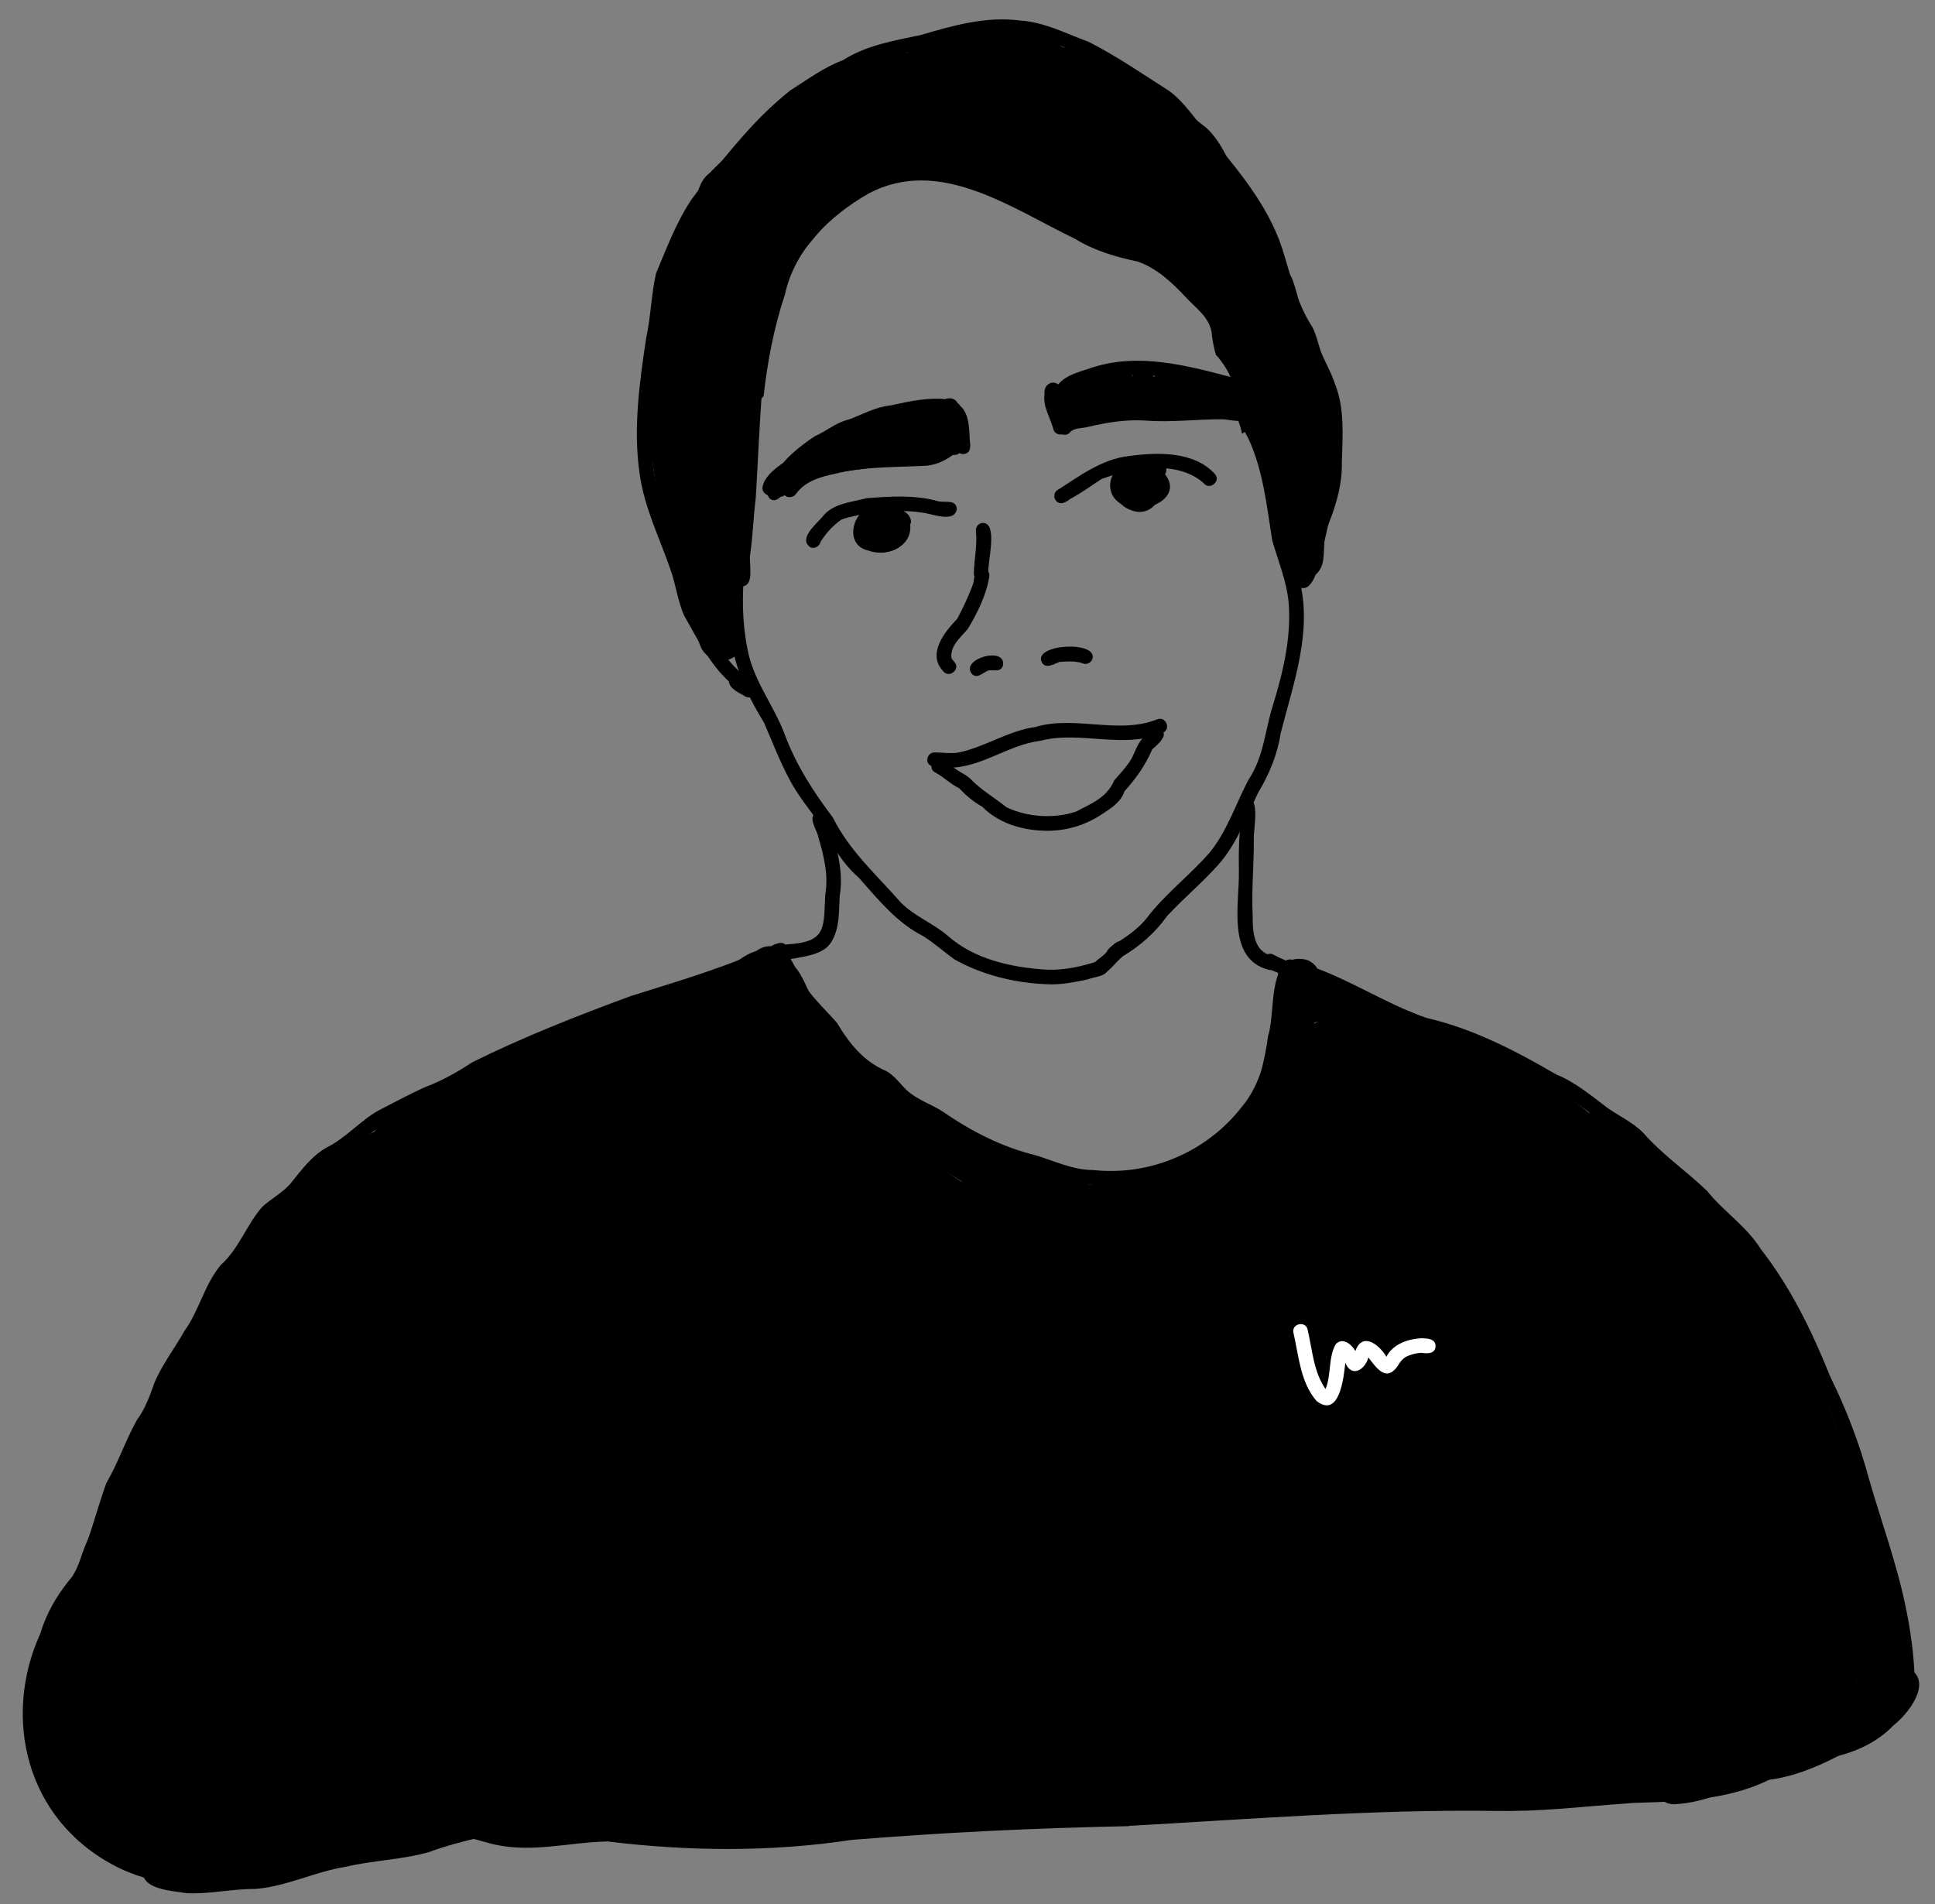 <?xml version="1.0" encoding="UTF-8"?>
<svg id="Vektorebene" xmlns="http://www.w3.org/2000/svg" viewBox="0 0 847.57 834">
  <rect x="0" y="0" width="847.57" height="834" fill="#808080" stroke="none"/>
  <defs>
    <style>
      .cls-1 {
        fill: #fff;
      }
    </style>
  </defs>
  <path d="M16.94,741.53c-1.63-.45-2.75-2.27-2.22-3.92,2.72-7.42,3.38-15.54,7.19-22.54,4.7-8.7,6.36-18.64,11.27-27.22,5.79-12.29,8.83-25.44,13.33-38.1,5.37-9.18,8.37-18.7,13.51-27.83,3.59-4.88,5.63-10.49,7.57-16.08,3.36-8.08,8.84-15.05,13.08-22.67,6.56-9.01,8.83-20.44,16.01-29.02,8-7.18,11.27-17.63,18.2-25.52,3.99-3.66,8.94-6.18,12.49-10.34,4.73-5.86,9.22-12.1,15.98-15.78,8.4-4.27,14.41-11.59,22.53-16.13,6.66-3.43,13.21-6.96,20.01-10.07,7.41-2.77,14.28-6.56,20.84-10.94,22.52-11.17,46.1-20.44,69.71-29.12,20.7-6.51,41.65-12.61,61.34-21.73,2.21-1.31,5.61-2.75,6.99,.36,1.11,2.97-1.71,4.34-3.96,5.23-26.51,12.64-55.38,18.62-82.42,29.64-19.66,8.65-40.39,15.28-58.36,27.25-13.14,6.41-27.7,11.34-39.03,20.58-4.92,4.79-11.01,8.38-16.76,11.91-5.99,3.99-9.31,10.62-14.47,15.47-3.54,3.46-8.08,5.73-11.51,9.32-4.23,5.48-6.56,12.18-11.01,17.53-10.36,9.3-13.27,22.68-20.69,33.92-3.66,6.38-8.05,12.78-11.54,19.13-2.71,5.27-3.65,10.74-6.63,15.79-6.73,9.63-9.78,21.09-15.8,31.13-4.17,11.38-6.95,23.24-11.75,34.46-5.9,11.78-9.5,24.49-15.29,36.32-2.32,4.56-2.54,20.18-8.62,18.97Z"/>
  <path d="M832.37,741.95c.41-25.53-6.44-50.16-14.45-74.02-9.16-35.05-23.04-69.37-40.55-100.9-5.15-7.15-10.19-14.92-15.35-21.97-11.99-11.3-22.62-23.35-35.68-33.42-8.21-8.4-16.46-16.01-26.66-21.66-17.93-14.01-38.93-24.11-59.75-33.1-23.2-5.32-43.85-17.32-65.29-26.94-3.92-1.86-14.1-2.16-12.48-7.82,1.85-3.95,6.74-.45,9.36,.21,18.6,5.93,34.96,17.21,53.36,23.56,20.32,4.68,38.91,14.34,56.8,24.77,8.5,3.43,15.47,9.43,22.7,14.83,5.11,3.52,10.86,6.2,15.3,10.62,8.38,9.62,18.92,16.78,28.06,25.55,7.5,9.31,17.26,15.46,23.51,25.44,13.22,16.97,22.5,36.15,30.46,55.96,6.96,14.14,12.73,29.08,16.83,44.37,5.62,19.59,12.75,38.59,16.61,58.56,2.37,11.83,3.74,23.88,3.6,35.96,0,1.73-1.46,3.19-3.19,3.19s-3.19-1.46-3.19-3.19Z"/>
  <path d="M485.78,519.27c-12.91,.51-24.6-3.96-36.62-7.86-15.66-3.82-29.6-12.63-43.02-21.09-7.44-3.23-13.83-7.86-19-14.11-6.65-4.52-14.33-7.8-19.18-14.57-4.51-8.63-11.6-14.79-17.59-22.19-4.17-4.4-6.34-10.45-9.23-15.46-1.53-2.9-6.37-6.53-2.99-9.66,4.93-3.75,10.53,10.61,12.27,14.05,4.2,7.63,10.57,13.24,16.17,19.62,5.39,9.02,11.73,17.01,21.7,21.19,3.54,1.97,6.29,5.86,8.96,8.45,4.78,4.24,10.69,6,15.81,9.34,12.33,8.51,25.94,15.51,40.47,19.03,8.4,2.55,16.45,6.5,25.37,6.5,25.02,2.71,49.86-8.06,65.05-27.69,8.78-10.34,10.92-24.43,14.22-37.17,1.66-7.43,2.68-15.34,1.48-22.83-.63-4.05,5.85-5,6.32-.86,1.93,20.23-4.37,41.33-12.96,59.45-14.92,22.18-40.32,36.43-67.25,35.86Z"/>
  <path d="M457.89,431.09c-13.79-.61-27.64-4.07-39.76-10.8-4.65-3.35-8.94-7.2-13.81-10.27-11.55-5.84-19.71-16.06-28.08-25.49-7.53-6.5-12.18-15.18-17.19-23.6-4.48-6.5-9.67-12.54-13.29-19.61-4.25-7.96-7.53-16.49-11.08-24.74-8.46-13.74-15.18-29-15.03-45.45-1.67-12.11-.22-24.03,1.72-35.91,.3,4.92,1.44,9.72,4.42,13.86,.1,.13,.19,.26,.29,.39-1.05,11.58-1.04,23.18,1.32,34.73,2.47,13.84,11.5,24.59,16.31,37.47,4.93,13.34,12.61,25.22,21.14,36.49,7.18,14.55,19.28,25.22,29.8,37.25,5.97,5.96,14.04,9.01,20.38,14.4,11.7,10.42,27.93,13.95,43.21,14.92,8.2,.38,15.61-1.44,23.26-3.88,1.68-.38,3.43,.78,3.78,2.47,.58,4.58-5.71,4.31-8.73,5.66-5.25,1.12-10.58,2.2-15.98,2.2-.89,0-1.79-.03-2.69-.09Z"/>
  <path d="M485.39,419.65c-2.56-3.45,2.51-5.77,4.63-7.22,4.25-2.62,8.83-6.09,11.93-9.84,8.1-10.85,19.21-19.08,28.01-29.27,7.7-9.54,11.32-21.24,16.99-31.91,6.7-10.02,7.15-21.8,10.74-32.9,4.43-14.42,8.01-29.72,6.75-44.7-.9-9.39-4.61-18.15-7.2-27.15-2.37-15.05-3.92-30.4-10.37-44.47-1.67-3.01-3.26-6.16-4.65-9.4-.06-.67-.12-1.33-.17-2-.2-2.12-.48-4.25-.8-6.34-.46-2.99-.95-5.91-2.02-8.73-1.13-2.92-2.79-5.44-4.63-7.93-.62-.83-1.3-1.62-2.02-2.36-.94-3.35-1.62-6.76-1.92-10.23-1.28-6.59-7.07-10.4-11.28-15.03-5.97-6.34-12.78-12.86-21.12-15.61-9.59-2.04-18.95-4.75-27.36-9.94-27.63-13.29-59.47-36.39-90.5-19.81-16.74,9.56-32.37,24.54-36.52,43.99-4.88,14.59-7.7,29.57-9.4,44.71-1.74,1.7-3.18,3.7-4.21,5.97-1.8,3.98-2.83,8.43-3.66,12.86,1.28-16.78,2.61-33.53,6.54-50.03,4.46-15.61,8.3-31.76,19.78-43.96,22.42-24.69,52.57-33.4,83.23-18,16.64,7.62,32.85,16.46,49.25,24.34,6.59,2.27,13.82,2.67,20.08,5.96,11.18,6.4,20.26,16.21,28.44,25.98,4.08,5.79,3.12,13.52,5.51,19.88,2.7,6.32,5.18,12.84,6.8,19.5,2.31,6.54,5.84,11.63,8.3,17.9,3,10.44,7.18,20.82,7.35,31.81,.66,9.74,4.85,18.75,7.25,28.13,5.92,22.77-2.65,45.48-8.18,67.38-1.43,9.38-5.09,18.07-9.96,26.15-5.08,10.85-9.49,22.7-17.57,31.63-6.9,7.73-15.18,14.64-22.19,22.2-5.21,7.37-12.18,13.46-19.93,17.94-.99,.93-2.34,1.72-3.62,1.72-.84,0-1.65-.34-2.31-1.21Z"/>
  <path d="M341.74,416.84c-.02-2.02,1.78-3.25,3.62-3.22,17-1.05,15.35-7.59,16.12-21.85,1.5-8.53-.66-17.02-3.04-25.15-.61-3.36-4.98-8.6-.7-10.96,5.44-1.61,5.46,7.22,7.25,10.57,2.4,8.45,4.34,17.42,2.82,26.12-.38,6.94,.05,13.87-3.48,19.96-2.47,4.37-7.68,5.82-12.27,6.76-3.33,.45-9.81,2.89-10.32-2.23Z"/>
  <path d="M555.59,424.78c-18.45-4.95-12.63-28.91-12.93-43.24-.08-5.78-.11-11.56,.44-17.32,1.12-4.07-2.49-14.45,3.21-14.87,5.82,.13,2.62,14.38,2.89,18.47,.07,11.13-1.06,22.22-.5,33.2-.08,6.79,.38,16.02,8.58,17.62,4,1.04,2.26,7.31-1.69,6.14Z"/>
  <path d="M559.98,426.23c-2.66-1.34-8.04-2.45-6.62-6.49,.65-1.53,2.62-2.46,4.18-1.69,1.61,.8,3.24,1.68,4.93,2.32,3.83,1.55,1.27,7.49-2.49,5.86Z"/>
  <path d="M479.11,425.8c-2.42-3.43,2.2-5.49,4.3-7.47,2.71-2.19,5.6-8.32,9.54-5.13,2.57,2.68-.67,5.19-2.58,6.99-2.67,2.44-7.49,9.53-11.26,5.61Z"/>
  <path d="M326.01,304.77c-2.45-1.39-6.46-3.09-6.71-6.23-8.71-7.98-13.92-18.94-19.71-29.06-2.72-6.27-3.55-13.26-5.77-19.61-4.84-14.16-11.58-27.36-13.64-42.33-2.9-19.7-.07-39.94,2.85-59.45,2.07-9.37,2.19-19.06,4.35-28.41,4.64-11,8.8-22.27,15.48-32.26,2.13-2.93,4.4-5.65,6.14-8.83,.96-1.44,2.8-2.06,4.36-1.14,4.67,3.4-3,9.75-4.91,13.06-6.46,9.47-10.18,20.16-14.82,30.55-1.83,7.46-2.03,15.18-3.37,22.73-3.31,19.7-6.34,39.93-4.2,59.9,1.54,15.31,8.7,29.27,13.56,43.56,2.56,6.9,3.27,14.39,6.45,21.08,2.5,4.44,5.37,8.66,7.74,13.19,3.46,5.77,7.89,11.33,13.27,15.23,1.71,1.38,4.08,2.44,4.84,4.65,.96,3.76-3.62,5.26-6.29,3.19,0,0,.37,.2,.36,.2Z"/>
  <path d="M569,257.08c-1.36-1.05-1.68-3.1-.58-4.46,4.13-5.51,3.92-12.78,6.09-19.1,1.66-7.69,4.83-14.97,6.49-22.69,.56-10.78,1.22-21.48,.1-32.16-1.95-10.64-8.26-19.56-10.81-29.98-3.01-7.01-7.87-13.07-9.46-20.69-3.68-13.76-8.52-27.43-16.14-39.51-5.56-8.09-12.67-15.45-18.19-23.41-5.61-5.87-10.32-12.97-16.06-18.5-6.28-4.18-12.55-8.44-18.76-12.74-14.55-7.7-29.19-17.06-46.01-18.56-15.11-1.93-29.15,3.1-43.47,6.92-12.53,1.61-23.82,6.02-34.81,12.05-13.56,5.98-24.81,16.33-34.94,26.87-7.41,8.22-13.9,17.38-21.46,25.32-4.04,2.73-7.39-3.58-2.97-5.81,11.66-14.56,23.45-29.49,38.23-41.08,7.56-4.76,14.52-10.04,22.96-13.17,10.35-6.6,22.26-8.54,34.03-11.02,14.29-4.19,28.61-8.34,43.67-6.36,10.61,.67,20.08,5.74,29.92,9.31,12.24,6.23,23.5,14.01,35.06,21.37,6.79,4.84,11.57,12.59,16.94,18.56,12.79,15.47,26.22,30.92,32.7,50.29,3.81,11.94,6.41,24.26,13.37,34.83,1.68,3.39,2.48,7.03,3.59,10.47,1.93,4.84,4.5,9.04,6.12,13.99,4.51,11.02,3.45,23.11,3.15,34.75,.19,8.96-2.19,17.69-5.46,25.98-2.46,5.51-4.64,33.17-13.3,28.54Z"/>
  <path d="M544.68,180.7c-2.7-.35-2.87-3.05-2.74-5.21-.07-.86-.39-1.54-.88-2.1-.42-2.61-.91-5.17-1.86-7.66-.09-.23-.18-.45-.28-.68,4.16,1.61,8.32,3.84,9.17,8.44,.27,1.49,.27,2.97,.17,4.48-.12,1.58-1.67,2.75-3.18,2.75-.13,0-.27,0-.4-.03Z"/>
  <path d="M542.58,184.86c-.08-.22-.17-.41-.25-.63,0-.13-.02-.26-.03-.4,1.49-.38,3.13,.4,3.75,1.84,.81,2.12-.37,3.45-2.03,4.34-.31-1.73-.78-3.46-1.44-5.15Z"/>
  <path d="M318.01,257.11c-2.66-28.1,2.91-56.03,6.86-83.67-.2-2.47,.63-5.71,3.73-5.3,1.8,.23,2.95,1.93,2.72,3.67-2.13,20.9-7.26,41.43-7.24,62.55-.54,7.43-.73,14.55,.25,21.89,.56,4.06-5.82,4.98-6.32,.86Z"/>
  <path d="M324.69,256.88c-1.68-.23-3-1.88-2.72-3.58,.43-3.47,.1-6.98,.31-10.47,1.47-13.12,2.45-26.29,3.17-39.46,.9-10.06,1.1-20.39,1.68-30.29,.3-3.51,.83-7,.95-10.53,.12-1.73,1.96-2.94,3.58-2.72,4.32,.89,2.26,6.24,2.29,9.33-1.32,16.37-1.91,32.69-2.92,49.05-1.01,7.99-1.25,16.2-2.37,24.11-.95,4.19,2.38,14.46-3.99,14.57Z"/>
  <path d="M337.17,218.43c-6.42-7.17,19.99-20.22,25.14-23.21,8.64-5.58,17.68-12.36,28.26-12.83,8.02,.62,15.88-1.33,23.71,1.19,17.39,5.66,3.06,19.47-8.55,20.43-12.11,.64-24.24,.33-36.11,2.63-7.72,1.8-15.91,2.9-20.87,9.57-1.35,2.07-4.6,2.19-5.69-.19-1.23,2.04-3.52,4.24-5.89,2.41Zm27.55-17.25c9.22-2.28,18.74-2.55,28.19-3.18,7.93-.12,18.05,.92,23.08-6.42-4.8-3.67-11.75-3.31-17.46-2.54-3.32,.01-6.43-.52-9.72-.23-8.98,1.84-16.58,7.56-24.1,12.36Z"/>
  <path d="M465.39,188.63c-2.77-1-2.79-4.46-4.34-6.59-.83-1.11-1.77-2.15-2.67-3.22-1.75-2.04,.21-5.49,2.81-5.1,1.44-8.86,10.71-10.44,17.69-12.88,19.84-6.23,40.24-.94,59.64,4.16,3.95,1.08,2.29,7.3-1.69,6.14-13.01-3.26-25.9-6.97-39.43-6.8-7.42,.13-14.89,1.69-21.82,4.39-7.57,1.08-10.4,7.34-7.03,14.05,1.96,2.44,.29,6.81-3.14,5.84Z"/>
  <path d="M463.81,189.22c-1.11-1.44-.75-3.34,.56-4.48,2.62-3.08,6.34-3.35,10.08-3.82,13.83-3.95,28.13-3.05,42.32-2.88,8.14-.05,15.78-1.61,23.86-.25,2.42,0,5.9,.11,5.92,3.32-.62,5.44-7.85,2.38-11.43,2.56-11.13-.08-22.33,1.47-33.54,.53,.06,0,.12,.01,.18,.02-8.64-.55-16.84,.8-25.07,2.74-2.96,.83-6.33,.2-8.43,2.84-1.3,1.14-3.45,.75-4.46-.56Z"/>
  <path d="M541.37,175.12c-1.8-1.81-3.79-2.7-5.96-3.87-3.59-2.06-.34-7.59,3.22-5.51,2.6,1.35,5.18,2.75,7.23,4.86,2.97,2.84-1.57,7.43-4.5,4.51Z"/>
  <path d="M339.23,216.38c-2.1,1.82-5.71-.24-5.23-3.1,.89-4.31,4.67-7.35,8.03-9.84,7.28-4.78,14.43-9.64,22.62-12.73,7.24-3.68,15.65-4.89,23.47-6.85,6.59-2.28,14.02-5.29,20.78-5.67,2.91-.11,6.15-1.36,8.84,.27,5.12-1.51,4.51,4.29,4.05,7.31-.82,4.07,2.17,14.32-4.65,13.45-7.33,3.2-15.39,4.04-23.31,4.06-12.1,1.55-24.3,3.08-36.3,5.03-5.4,1.86-9.56,5.74-14.22,8.85-1.32,.84-3.13,.41-4.08-.77Zm22.85-16.27c-.5,.33-.99,.65-1.48,.98,10.35-.53,20.3-2.93,30.57-3.97,8.2-.41,15.81-.44,23.29-3.68-.17-2.44,.06-5.08-.88-7.34-9.12-.96-18.02,1.42-26.26,4.95-8.52,2.78-18.13,3.21-25.24,9.06Z"/>
  <path d="M462.46,219.23c-1.03-1.31-.86-3.48,.56-4.46,9.99-6.29,19.44-13.67,31.58-15.03,12.53-1.68,28.45-2.15,37.65,7.98,2.59,3.28-2.59,7.2-5.07,3.86-11.6-10.24-31.42-6.71-44.71-1.75-4.48,2.92-8.81,6.13-13.55,8.63-1.85,1.44-4.58,3.2-6.45,.78Z"/>
  <path d="M496.58,222.29c-13.51-1.04-13.54-17.01-1.38-19.96,4.11-.23,18.69-1.7,15.13,5.47,7.26,9.2-5.44,16.11-13.75,14.49Zm4.48-7.18c.97-.05,2.07-.35,2.64-1.2-.87-2.25-4.77-2.04-4.48-5.06-3.24-.69-6.72,.52-5.81,4.39,2.51,1.66,5.28,1.94,8.07,1.85,0,0-.43,.02-.43,.02Z"/>
  <path d="M546.09,475.51s-.02,.04-.04,.05c.01-.02,.02-.04,.04-.05Z"/>
  <path d="M354.97,239.74c-5.46-3.76,2.55-10.11,5.21-13.31,4.69-6.03,12.52-6.36,19.35-8.2,10.58-.83,21.42-1.55,31.7,1.4,2.86,.56,7.66-.94,7.85,3.36-.95,6.26-10.85,2.01-14.86,1.6-8.13-1.38-16.14-.53-24.1,0-3.84,1.25-7.94,1.55-11.67,3.06-3.65,2.65-6.81,6-8.99,9.66-.52,1.94-2.57,3.25-4.5,2.42Z"/>
  <path d="M380.39,241.17c-10.81-2.29-7.19-17.49,1.83-19.38,4.5-1.15,9.82-.89,13.56,2.09,3.68,1.9,5.05,6.99-.22,7.34,4.17,9.23-8.42,12.66-15.17,9.95Zm6.02-5.52c1.2-.14,2.48-.32,3.53-.94-.63-3.23-4.2-8.25-7.82-5.8-.23,.76-.73,1.4-1.37,1.81-.41,1.01-.68,2.1-.73,3.19,0,0,0,0,0,.01h0c1.84,1.39,4.17,1.81,6.38,1.74Z"/>
  <path d="M413.13,294.01c-7.16-7.57,.59-17.17,6.18-22.99,2.63-4.97,5.15-10.26,7.02-15.55,.52-2.65,.5-7,4.29-6.6,1.68,.23,3.02,1.88,2.72,3.58-1.26,8.2-5.22,15.99-9.43,23.05-3.1,3.7-7.5,7.05-7.21,12.34,.06,.94,.96,1.53,1.46,2.26,2.58,3.22-2.5,7.16-5.04,3.9Z"/>
  <path d="M456.19,289.81c-3.23-7.9,25.4-9.25,22.22-.95-.65,1.54-2.61,2.46-4.18,1.69-3.35-1.14-6.78-.81-10.17-.61-2.54,.96-6.22,3.44-7.86-.13Z"/>
  <path d="M425.43,294.88c-4.25-6.52,15.21-11.84,13.92-3.48-.98,3.27-3.92,1.91-6.36,2.27-2.48,.82-5.13,4.26-7.56,1.21Z"/>
  <path d="M426.56,251.17c.1-6.18,1.62-12.35,.91-18.52-.18-1.73,.96-3.34,2.74-3.58,7.36-.42,2.15,17.35,2.72,22.1-.06,4.15-6.34,4.16-6.37,0Z"/>
  <path d="M412.6,336.09c-2.54-.17-6.37,.21-6.42-3.33,0-1.71,1.44-3.24,3.19-3.19,3.71,.09,6.58,.52,10.11,.14,11.7-2.3,22-9.62,33.95-11.24,17.31-5.27,36.43,3.39,53.4-3.35,3.75-1.64,6.32,4.28,2.47,5.87-16.99,7.36-36.24-1.08-53.6,3.5-14.97,1.79-27.72,13.39-43.17,11.59,0,0,.07,0,.07,0Z"/>
  <path d="M457.09,363.87c-9.75-.3-19.99-3.45-26.83-10.5-3.82-2.1-7.11-4.91-10.08-8.07-3.77-1.79-6.73-4.87-10.31-6.83-3.8-1.57-1.31-7.53,2.47-5.87,2.38,.76,3.96,2.58,5.9,4.01,2.58,1.91,5.74,3.03,7.82,5.56,4.52,4.37,9.91,7.48,14.76,11.42,9.37,4.41,20.72,5.11,30.4,1.95,7-3.6,13.63-6.2,16.89-13.79,2.22-2.46,4.46-4.98,6.4-7.67,2.52-3.48,3.08-7.58,6.01-10.71,1.29-1.17,2.68-2.11,3.53-3.68,2.46-3.27,7.58,.63,5.04,3.9-1.07,1.92-2.89,3.19-4.41,4.68-2.93,6.91-7.16,12.8-12.15,18.33-1.63,5.09-6.39,7.72-10.59,10.53-7.43,4.76-16.03,7.09-24.86,6.75Z"/>
  <path d="M310.18,287.4c-4.61-3.33-4.32-9.23-6.01-14.03-.02,0-.03,.02-.05,.02-3.06-10.59-7.83-20.34-8.3-31.5-6.64-13.53-8.69-29.34-10.57-44.25-10.03-10.37-3.65-31.26-2.19-44.23,3.37-22.38,12.32-44.1,24.51-63.08-3.45-4.88-1.09-11.22,3.33-14.61,6.06-6.31,12.73-12.01,18.87-18.17,12.41-9.42,25.35-18.06,39.06-25.52,8.73-3.61,18.5-13.24,28.31-8.9,6.96-3.46,18.33-6.25,21.25,3.62,1.02,.18,2.02,.53,3,1.1,2.66,1.56,4.33,4.17,4.8,7.02,15.38,11.59-7.71,23.49-16.76,29.48-7.01,4.36-14.44,8.05-21.19,12.82-1.8,1.94-4.46,3.17-7.31,3.21-16.55,9.98-25.9,28.84-40.68,41.29-4.09,15.45-8.64,30.03-10.3,45.3-1.38,7.77,.74,17.93-6.35,23.3-.44,14.79-1.98,29.55-2.01,44.34,.29,7.51,2.29,15.18-.41,22.39,.64,4.45,1.08,6.48,1.89,10.41,1.51,6.24,5.26,13.84-.13,19.21-3.29,3.29-9.14,3.89-12.78,.78Z"/>
  <path d="M561.31,248.11c-1.74-4.5-.04-9.28-1.09-13.92-1.35-3.02-1.67-6.39-2.56-9.47-4.18-9.35-3.22-19.75-6.23-29.34-7.05-17.82-11.17-36.49-16.74-54.76-8.14-4.68-13.63-12.62-20.67-18.71-10.1-2.84-16.94-11.71-27-14.02-5.36-1.49-10.8-2.74-16.11-4.45-5.85-1.08-8.76-5.08-13.56-7.35-13.52-6.47-29.19-10.52-40.23-21.02-9.02-2.72-18.58,1.05-27.42-1.44-11.99-5.07-6.25-21.67,5.4-22.42-2.22-8.24,6.19-14.92,13.99-13.85-5.13-5.93-7.46-16.14,1.2-20.18,4.18-1.94,8.77,.53,13.13-.68,3.6-6.14,11.32-4.38,17.22-3.65,8.87,.88,17.32,2.65,24.77,7.79,10.35,1.9,20.04,5.88,28.33,12.42,12.98,5.36,23.96,14.5,34.91,23.15,7.11,6.82,10.3,16.35,14.57,24.98,3.04,6.1,8.82,10.67,11.13,17.14,3.68,8.43,6.74,15.72,11.44,23.26,4.03,10.37,4.74,21.78,10.12,31.69,5.64,19.71,11.25,39.01,9.72,59.57-1.41,9.21-5.15,17.11-5.73,26.12,.1-.47,.16-.82,.25-1.24-.58,5.11,.43,10.57-4.21,14.25-4.69,3.79-12.4,1.85-14.64-3.85Z"/>
  <path d="M497.49,224.09c-17.86-4.08-5.38-27.94,8.13-17.09,6.79,6.15,1.2,18.77-8.13,17.09Z"/>
  <path d="M378.23,239.09c-7.5-7.44,1.78-19.89,11.07-18.3,5.66,.63,10.16,5.79,9.36,11.58-1.15,9.05-14.13,12.57-20.43,6.72Z"/>
  <path d="M97.04,590.6c-11.18-4.41-5.26-18.03,1.07-24.2,4.53-8.98,10.41-17.2,16-25.53,9.88-10.7,20.98-20.34,33.19-28.36,5.23-5.92,12.8-8.47,17.96-14.4,8.04-5.4,13.42-11.57,22.68-14.32,6.77-2.5,12.26-7.85,19.58-8.72,.76-.31,.65-.3,1.24-.59,15.62-8.71,32.72-14.66,49.62-20.36,8.29-1.64,17.97-9.91,25.89-3.84,10.45-2.15,15.78,12.49,6.54,17.67,0,.07,0,.15,0,.22,6.5-1.61,15.26-4.7,19.07,3.03,4.84,10.52-7.15,15.02-15.33,16.73-17.16,5.93-33.92,12.98-50.55,20.26-9.17,3-21.32,14.37-30.06,5.36-1.95,.46-3.94,.68-5.95,.39-2.39-.34-4.45-1.81-5.84-3.75-5.23,2.19-11.96,.17-14.05-5.39-5.43,4.92-11.54,8.39-16.62,13.64-5.26,2.77-9.56,6.49-14.04,10.34-11.03,7.79-22.51,16.16-30.4,27.21-6.4,8.08-10.12,17.99-16.87,25.76-1.11,6.14-6.86,11.11-13.15,8.87Z"/>
  <path d="M470.44,534.8c-2.05-14.48,18.04-12.12,27.23-15.88,10.18-2.32,20.67-6.32,28.91-12.5,7.12-5.17,14.18-10.5,19.42-17.53,4.43-11.16,7.93-23.37,9.47-35.28,3.58-10.63-1.02-37,16.69-33.23,6.01,2.04,7.79,8.91,5.24,14.32-.56,5.15-1.31,10.24-1.85,15.4-2.53,13.15-4.06,26.64-9.43,39-1.11,5.75-4.98,12.67-9.07,16.17-4.6,5.88-10.65,10.32-16.66,14.55-7.21,5.51-14.44,9.82-22.57,13.13-11.81,3.67-23.91,6.73-36.06,9.24-5.02,.91-10.24-2.11-11.33-7.38Z"/>
  <path d="M477.75,538.12c-12.14-.84-22.59-7.95-33.81-11.72-18.38-3.42-33.02-15.83-48.29-25.7-18.5-8.18-32.43-22.6-44.86-38.17-6.16-9.13-12.48-15.57-16.03-25.1-4.28-5.99-11.65-11.56-5.39-19.19,7.38-7.42,14.64-2.88,18.72,5.11,3.47,3.95,5.05,8.99,7.53,13.53,3.56,3.42,6.18,7.56,8.51,11.85,11.55,14.69,24.64,28.44,41.94,35.94,11.78,7.8,22.05,15.74,34.77,21.22,8.43,1.91,16.46,5.04,24.14,8.54,4.63,1.76,9.26,4.52,14.27,4.62,9.93-2.2,19.98-1.85,30.05-2.09,12.25-2.33,16.2,15.85,3.93,18.7-6.14,1.3-12.39,.01-18.58,.66-5.72-.15-11.18,2.15-16.89,1.78Z"/>
  <path d="M17.89,747.99c-9-5-4.17-13.64-.62-20.55,5.57-14,11.12-27.97,17.14-41.79,3.58-13.09,11.12-24.29,15.61-36.99,4.37-8.24,9.79-15.92,12.96-24.77,3.17-7.63,6.75-14.9,11.18-21.8,2.61-6.01,5.25-12.08,8.9-17.65,2.95-3.61,4.44-7.91,6.52-12.01,4.26-6.89,9-12.75,12.3-19.85,8.68-10.89,15.99-22.85,25.34-33.27,2.34-2.49,5.14-4.04,7.93-5.88,3.53-3.26,6.85-6.45,11.32-8.41,9.45-4.09,15.57-9.41,24.91-12.5,5.63-4.76,14.06-7.64,20.34-10.55,4.73-2.91,9.16-6.21,14.7-7.54,14.4-7.96,29-16,45.03-19.98,10.52-4.51,23.26-6.62,34.12-8.88,7.61-3.28,18.66-2.09,18.42,8.41-.32,5.4-5.05,9.08-10.25,9.09-19.06,4.63-38.65,8.08-56.27,17.08-10.82,3.98-20.33,10.8-31,15.04-8.01,6.11-18.4,7.84-26.24,14.28-6.24,1.97-11.27,5.84-17.18,8.5-5.56,2.92-11.34,5.28-15.59,10.08-8.65,5.29-15.33,15.22-21.09,23.61-2.34,4.03-5.17,7.71-8.31,11.11-1.46,3.19-3.25,6.72-5.38,9.33-6.35,8.47-10.76,19.29-16.56,27.93-2.82,5.19-4.23,10.88-7.96,15.58-6.85,13.26-11.96,27.3-20.15,39.88-3.68,8.42-7.01,16.92-11.51,24.96-4.26,12.2-9.05,24.03-14.36,35.69-2.49,7.54-5.61,14.85-8.83,22.1-2.25,6.63-7.75,13.48-15.4,9.72Z"/>
  <path d="M164.89,506.82c-8.75-11.06,8.5-19.94,16.62-23.81,5.23-2.79,9.6-7.15,15.78-8,6.24-1.77,11.04-6.15,16.88-8.73,14.26-5.66,28.5-11.25,42.18-18.22,8.87-2.88,17.4-6.43,26.23-9.47,6.95-2.01,14-3.49,20.39-6.94,7.08-3.05,13.21-3.74,18.4-9.28,5.6-4.84,14.96-10.07,20.41-2.19,2.89,4.26,1.81,10.42-2.56,13.28-5.1,2.39-8.55,6.81-13.26,9.72-7.48,3.32-15.49,5.54-22.77,9.44-5.81,1.78-12.53,3.14-18.1,5.34-7.27,2.23-12.46,5.51-19.69,7.04-6.68,2.91-12.98,6.84-19.91,9.12-8.47,6.75-19.55,9.85-28.94,15.33-5.93,2.63-12.92,2.56-18.42,6.17-4.41,3.48-9.86,5.01-14.51,7.98-4.85,4.96-13.03,9.74-18.75,3.21Z"/>
  <path d="M818.8,745.98c-5.76-4.34-6.49-12.23-7.14-18.9-1.9-9.19-2.67-18.6-5.08-27.68-9.33-25.31-15.53-51.55-24.37-77.02-2.26-8.01-7.26-14.67-10.49-22.27-3.47-8.29-5.68-17.07-10.12-24.96-5.76-15.63-19.22-24.53-30.98-34.8-6.15-6.19-12.23-12.94-18.47-18.9-8.47,1.53-13.88-7.57-20.21-11.72-10.48-10.67-22.98-18.32-36.08-25.34-9.95-6.43-21.94-8.34-31.95-14.55-4.33-2.99-8.12-6.86-13.12-8.79-3.88-.61-7.91-.93-11.4-2.92-5.94-3.96-13.33-6.21-19-10.39-3.55-.34-7.53,.66-11.3,.02-12.48-1.02-11.39-19.53,1.18-19.08,4.38,.69,8.65-1.32,13.03-.03,7.28,1.8,12.73,7.01,19.71,9.51,3.53,2.23,6.96,3.98,11.22,4.1,5.01,.93,9.35,3.8,13.57,6.52,7.49,7.37,17.66,9.35,26.95,13.46,14.61,7.78,28.73,14.84,41.15,25.17,10.25-1.81,17.92,9.71,24.63,15.63,7.27,7.23,14.78,14.04,21.43,21.75,9.19,8.27,17.72,14.81,26.12,23.56,6.24,8.14,9.38,15.75,13.67,24.56,3.25,4.25,4.42,9.51,6.51,14.41,7.16,8.32,10.82,18.37,12.75,29.02,7.54,20.31,17.21,39.96,23.31,60.77,2.11,8.44,2.65,17.06,4.48,25.53,1.93,6.94,5.61,13.32,6.37,20.57,1.9,11.05-.85,30.36-16.36,22.78Z"/>
  <path d="M210.16,635.94c-8.94-4.87-10.85-22.89,1.58-24.16,5.14-.37,9.43,3.4,10.19,8.34,13.83,.96,27.17-3.62,39.87-8.54,16.93-5,33.4-11.01,49.42-18.42,1.8-10.23,17.54-10.28,21.68-1.61,2.19,4.3,1,10.2-2.84,13.22-20.87,12.38-44.72,18.94-67.55,26.9-16.11,5.59-36.14,12.11-52.35,4.26Z"/>
  <path d="M227.41,641.46c-7.72-.33-11.81-10.11-6.62-15.83,9.14-6.84,19.96-11.75,29.55-18.2,.38-3.08,2.3-5.89,5.18-7.53,10.19-6.01,20.6-11.65,31.06-17.16,8.17-4.96,16.36-10,25.3-13.47,6.3-2.62,13.75,3.53,12.61,10.13,3.95-1.08,8.36-2.87,12.5-1.94,10.02,2.35,9.93,15.61,.71,19.22-18.14,10.1-38.53,14.97-57.4,23.54-16.2,5.87-30.44,12.5-45.93,19.25-2.18,1.18-4.45,2.26-6.97,1.99Z"/>
  <path d="M45.82,805.76c-31.39-27.38-32.87-74.54-7.15-106.28,3.82-14.5,12.18-28.34,22.33-39.56,6.72-5.39,7.05-13.49,9.89-21.07,3-7.16,5.79-14.25,8.88-21.39,9.66-18.31,23.79-33.31,33.34-51.8,19.2-27.95,44.7-53.2,74.34-69.74,14.19-11.24,31.33-18.08,47.95-25.09,6.49-6.91,13.79-12.94,22.75-16.94,17.61-6.48,34.19-13.37,53.3-12.69,28.53,1.25,54.54,21.03,64.86,47.28,16.62,6.53,29.45,19.37,44.41,28.92,12.57,2.92,38.98,9.83,47.53,13.53,7.79,3.87,16.3,4.98,24.89,5.52,8.33-5.15,18.16-8.51,25.62-10.66,7.54-3.53,15.03-7.62,22.78-10.58,26.91-61.91,98.67-66.3,146.82-25.48,14.09,10.79,23.64,24.79,37.12,36.24,29.25,27.14,49.84,62.77,63.49,100.13,6.15,11.98,11.43,23.41,14.46,36.53,20.3,41.4,20.71,82.1-19.37,111.49-20.03,14.28-44.85,14.92-68.48,15.6-26.88,1.94-39.79,3.85-61.24,3.51-53.47-.71-106.71,3.62-159.98,6.57,0,0,0,.11,0,.11-42.13,.87-80.39,2.74-121.29,6.01-35.38,5.38-71.54,5.03-107.01,.69-17.52,.35-35.01,5.68-52.55,.53-19.88-5.59-40.37-9.09-61.03-10.19-24.89,31.75-77.44,36.96-106.65,8.81Z"/>
  <path d="M51.07,817.7c-40.31-20.59-49.94-65.94-33.4-102.19,5-16.74,16.78-29.43,29.96-40.62,9.69-12.08,20.34-23.61,32.86-32.86,7.6-5.94,12.5-14.07,19.92-20.17l1.49-2.2c9.41-15.2,22.29-27.05,39.59-33.16,31.5-11.53,69.32,1.35,87.11,29.79,63.74-5.66,127.21,.12,190.93,1.45,38.08,.59,76.65,2.89,114.69,5.18,13.88,.08,27.65,.5,41.52,.68,23.44-9.07,53.58-5.82,74.15,8.54,33.28,22.08,43.45,70.13,20.39,103.16-25.76,36.97-70.62,40-110.8,36.23-32.12-.22-63.05-1.42-94.88-3.59-65.87-1.95-131.77-5.63-197.71-5.52-16.54,.5-32.97,3.02-49.51,3.52-13.53,1.26-28.8-.86-40.84,5.92-11.22,8.22-23.59,12.97-32.16,24.22-22.1,27.27-61.27,37.74-93.33,21.61Z"/>
  <path d="M328.86,463.91c-16.7-1.51-12.93-36.59,4.82-27.39,11.31-5,18.94,13.1,9.9,19.98-1.82,5.57-9.03,10.15-14.72,7.4Z"/>
  <path d="M565.72,493.61c-3.58-5.79,1.71-12.06,1.73-18.05,.21-4.02,.55-8.05,.61-12.08-.58-4.15-.48-9.57,4.5-10.77,1.39-5.9,7.39-6.06,12.13-4.61,6.14-8.54,14.34,2.12,18.64,7.12,8.49-6.36,14,7.46,20.78,10.66,5.81,4.93-1.09,14.38-7.54,10.2-1.36,1.11-3.19,1.66-5.15,1.42-.17,.54-.42,1.06-.75,1.56-1.02,1.52-2.79,2.6-4.63,2.81,.1,5.58-7.6,8.53-11.16,4.14-2.44-3.67-4.93-7.3-7.15-11.11-.37,4.75-.13,9.55,0,14.28-.24,5.37-7.27,8.01-10.93,4.05-2.52,3.78-8.5,4.41-11.06,.38Z"/>
  <path d="M727.7,787.98c-7.62-13.65,16.18-12.49,23.9-15.31,14.12-5.2,29.27-7.54,42.71-14.54,6.39-3.71,9.31-11.19,12.1-17.78,1.73-3.72,7.02-4.66,9.97-1.88,.84-.07,1.72,.02,2.63,.34,1.88,.64,3.12,1.86,4.04,3.36,.44,.22,.85,.49,1.24,.8,.55-.6,1.08-1.22,1.59-1.86,.04-.06,.08-.11,.13-.17-6.63-3.74-2.13-14.02,5.17-11.63,17.52,3.19,6.99,19.5-1.81,26.47-6.65,6.88-14.97,10.95-24.06,13.33-10.18,5.24-20.87,9.63-32.36,10.7-6.26,2.43-12.83,3.98-19.24,5.73-6.4,2.68-13.26,4.39-20.19,4.78-2.18,0-4.29-.52-5.8-2.34Z"/>
  <path d="M81.83,829.3c-6.75-1.24-21.41-1.46-19.1-11.55,3.3-8.25,12.05-1.59,18.08-1.4-.89-5.39,6.52-9.34,10.51-5.39,1.26,1.22,2.48,2.48,3.84,3.59,8.28,.86,17.35,.2,25.41-1.9-8.53-4.96-2.87-13.56,5.73-13.55-.77-12.28,52-10.68,61.82-11.29,5.32-.17,10.65-.22,15.93-.78,3.69-1.01,8.5-.85,10.23,3.03,19.79,.35,37.16-10.84,56.66-11.78,6.93-1.28,11.8,7.4,5.68,11.78-6.21,2.84-13.43,3.12-19.95,5.26,.54,5.51-4.7,7.44-9.15,7.12-12.28,2-24.86,2.04-37.28,2.4-7.78,1.85-15.01,3.71-22.22,6.39-11.92,3.43-24.49,3.61-36.52,6.47-13.67,2.17-25.85,8.59-39.59,9.72-10.34-.09-19.95,2.32-30.07,1.86Z"/>
  <path d="M461.57,188.57c-1.36-5.43-4.89-10.36-4.04-16.03-.61-4.42,4.54-6.97,7.03-2.88,.8-.57,1.83-.65,2.75-.36,.41-.32,.88-.55,1.39-.64,.63-.87,1.71-1.42,2.78-1.32,.48,.04,.91,.17,1.3,.36,.54-.44,1.18-.68,1.87-.71,.16-.44,.42-.83,.71-1.21,1.06-1.34,3.18-1.4,4.43-.36,.71-.31,1.52-.34,2.26-.13,.31-1.05,1.13-1.85,2.16-2.23,1.18-.43,2.38-.09,3.23,.71,.52-.17,1.09-.22,1.62-.11,1.25-3.09,5.92-2.4,6.39,.85,.31-.03,.62-.02,.93,.06,.24-.76,.66-1.43,1.39-1.92,1.52-1.06,3.42-.51,4.44,.9,.72-.08,1.46,.07,2.17,.5,.48,.28,.84,.66,1.12,1.1,.07-.05,.14-.11,.21-.15,.9-2.48,4.6-2.72,5.93-.56,.25,0,.51,.01,.76,.08,.65,.18,1.21,.42,1.69,.86,.48-.28,1.03-.46,1.58-.5,.88-.06,1.82,.26,2.51,.85,.67-.25,1.4-.28,2.13-.04,.12,.04,.23,.08,.33,.13,3.5-4.08,9.33-.02,13.11,1.68,2.91,1.53,6.27,2.11,8.76,4.43,5.19,4.03,.04,10.16-5.1,6.48-1.3,.64-2.83,.87-4.22,.44-.69,.48-1.47,.77-2.31,.94-1.37,.31-2.77,.11-4.16-.21-2.02,2.94-6.78,1.59-9.03-.43-.39-.02-.78-.11-1.14-.27-.38,.65-.9,1.19-1.65,1.53-1.12,.51-2.54,.45-3.48-.42-1.16,.35-2.5-.05-3.35-.94-.14-.14-.26-.29-.36-.46-.52,4.13-6.29,4.37-6.78,.09-.04,0-.09,0-.13,0-.89,2.6-4.56,3.12-5.97,.7-.85,.4-1.84,.4-2.71,.06-.05,.04-.1,.08-.16,.11-1.29,.87-3.02,.7-4.15-.31-.18,.1-.37,.18-.58,.25-.57,.18-1.18,.22-1.76,.09-.3,.34-.67,.64-1.11,.86-.72,.37-1.52,.43-2.27,.26-.43,.77-1.04,1.39-1.98,1.72-1.39,.49-2.68-.05-3.56-1.06-.13,0-.26,0-.39-.02-.7,1.14-1.75,1.99-3.24,1.89-.41-.02-.81-.13-1.17-.3-.64,.31-1.41,.36-2.11,.18-.08,.05-.16,.09-.25,.13-.86,.4-1.82,.42-2.64,.09h-.01c.69,2.33,1.82,5.76-1.24,6.84-1.47,.53-3.19-.15-3.9-1.58Z"/>
  <path d="M372.48,200.16s-.02-.01-.02-.02c-5.29-.12-3.67-7.66,1.26-6.32,.15-.21,.33-.41,.54-.59,.69-.62,1.59-.87,2.47-.8,.7-.93,1.8-1.44,2.94-1.37,.65-.39,1.43-.56,2.19-.48,.04-.04,.08-.08,.13-.12,.74-.67,1.68-.9,2.65-.82,.51-.7,1.33-1.19,2.16-1.3,.1-.23,.23-.46,.39-.67,.88-1.18,2.35-1.7,3.72-1.24,.74-.95,1.86-1.4,2.96-1.25,.43-.25,.92-.37,1.41-.38,.46-.5,1.05-.86,1.73-1,1.45-.29,2.77,.41,3.58,1.55,.33-.15,.69-.23,1.05-.25,.54-2.91,4.62-3.5,5.96-.86,.33-.03,.66-.02,.99,.04,0,0,.01-.01,.02-.02,.8-.75,1.97-.96,3-.67,.41-.5,.97-.87,1.6-1.05,.19-2.16,.2-5.08,2.42-6.23,1.67-.81,4.15-.22,4.98,1.52,3.66,3.03,3.97,9.5,4.11,13.77,.07,2.56,1.3,6.47-2.21,7.23-2.17,.49-3.92-1.4-3.98-3.48-.25-.26-.44-.55-.59-.87-.07,.04-.14,.07-.21,.1-.13,.37-.33,.72-.61,1.04-.6,.67-1.39,1.03-2.22,1.09-.03,2.83-3.88,4.04-5.64,1.9-.66,1.53-2.37,2.56-4.04,1.92-.69-.27-1.19-.63-1.65-1.21-.85,.59-2,.74-3.01,.39,0,0,0,0,0,0-.86,.39-1.77,.41-2.58,.09-.25,.13-.52,.23-.81,.29-.07,.02-.15,.03-.22,.04-1.36,1.91-4.42,1.57-5.5-.42-.28,.1-.58,.16-.88,.19-.6,.04-1.19-.08-1.72-.33-.9,.5-2.04,.53-3.01,.08-.34-.15-.62-.37-.87-.62-.24,.13-.51,.22-.79,.28-1.02,.21-1.92-.07-2.67-.62-.51,.7-1.28,1.22-2.14,1.36-.07,.01-.14,.02-.21,.03-1.36,2.94-4.79,1.95-6.68,.07Z"/>
  <path d="M354.53,205.21c-.87-2.65,1.6-4.9,3.39-6.5,.31-2.1,3.16-3,4.44-4.13,2.63-2.55,5.99-4.64,9.28-5.87,3.86-3.1,8.74-4.02,13.33-5.41,2.06-1.55,4.61-2.92,7.07-3.28,2.95-1.28,5.7-1.91,8.83-2.4,4.14-1.53,8.47-3.12,12.9-2.7,5.01-2.18,8.51,3.76,3.27,5.84-3.81,.73-7.64,.43-11.36,1.82-2.83,1.46-6.07,1.54-8.89,2.42-1.96,1.11-4.4,1.21-6.37,2.25-4.17,3.66-10.51,2.91-14.76,6.43,0,0,0,0,0,0,4.89,6.79-7.32,8.59-11.53,9.9-2.76,1.68-7.41,6.52-9.63,1.63Z"/>
  <path d="M343.6,211.32c-10.92-3.24,9.49-17.89,13.38-20.27,5.27-2.36,9.31-6.02,14.76-7.27,6.33-2.31,11.64-5.52,18.37-6.19,8.57-1.87,17.08-3.85,25.9-2.47,1.73,.18,3.1,1.59,2.99,3.37-.12,1.69-1.66,3.17-3.39,2.99-7.47-1.01-14.72-.02-21.9,2.01,.54,3.53-3.3,3.67-5.68,4.58-3.57,1.12-7.26,1.9-10.85,2.87-3.52,2.63-8.13,4.53-12.02,6.42-2.89,2.18-5.64,4.33-9.14,5.47-2.31,2.44-4.77,4.51-7.94,5.84-1.25,1.22-2.58,2.8-4.5,2.66Z"/>
  <path class="cls-1" d="M576.72,613.72c-7.17-8.23-7.81-19.74-10.17-29.95-.91-4.04,5.41-5.37,6.22-1.34,2.13,9.11,2.55,18.32,7.83,26.02,2.63-6.24,1.11-13.8,4.5-19.67,2.94-3.19,6.99,.06,8.56,3.02,3.14-8.64,10.5-2.77,13.61,2.5,2.78-5.45,9.17-7.72,14.94-8.09,2.61,0,6.74,.01,6.6,3.6-.24,3.31-3.72,3.14-6.19,2.76-1.96,.1-3.89,.56-5.67,1.26-2.36,.85-3.7,2.72-4.92,4.79-5,6.85-9.24,.43-12.64-4.01-1.51,5.48-7.33,8.98-10.12,2.35-.67,6.42-2.55,24.42-12.55,16.76Z"/>
</svg>